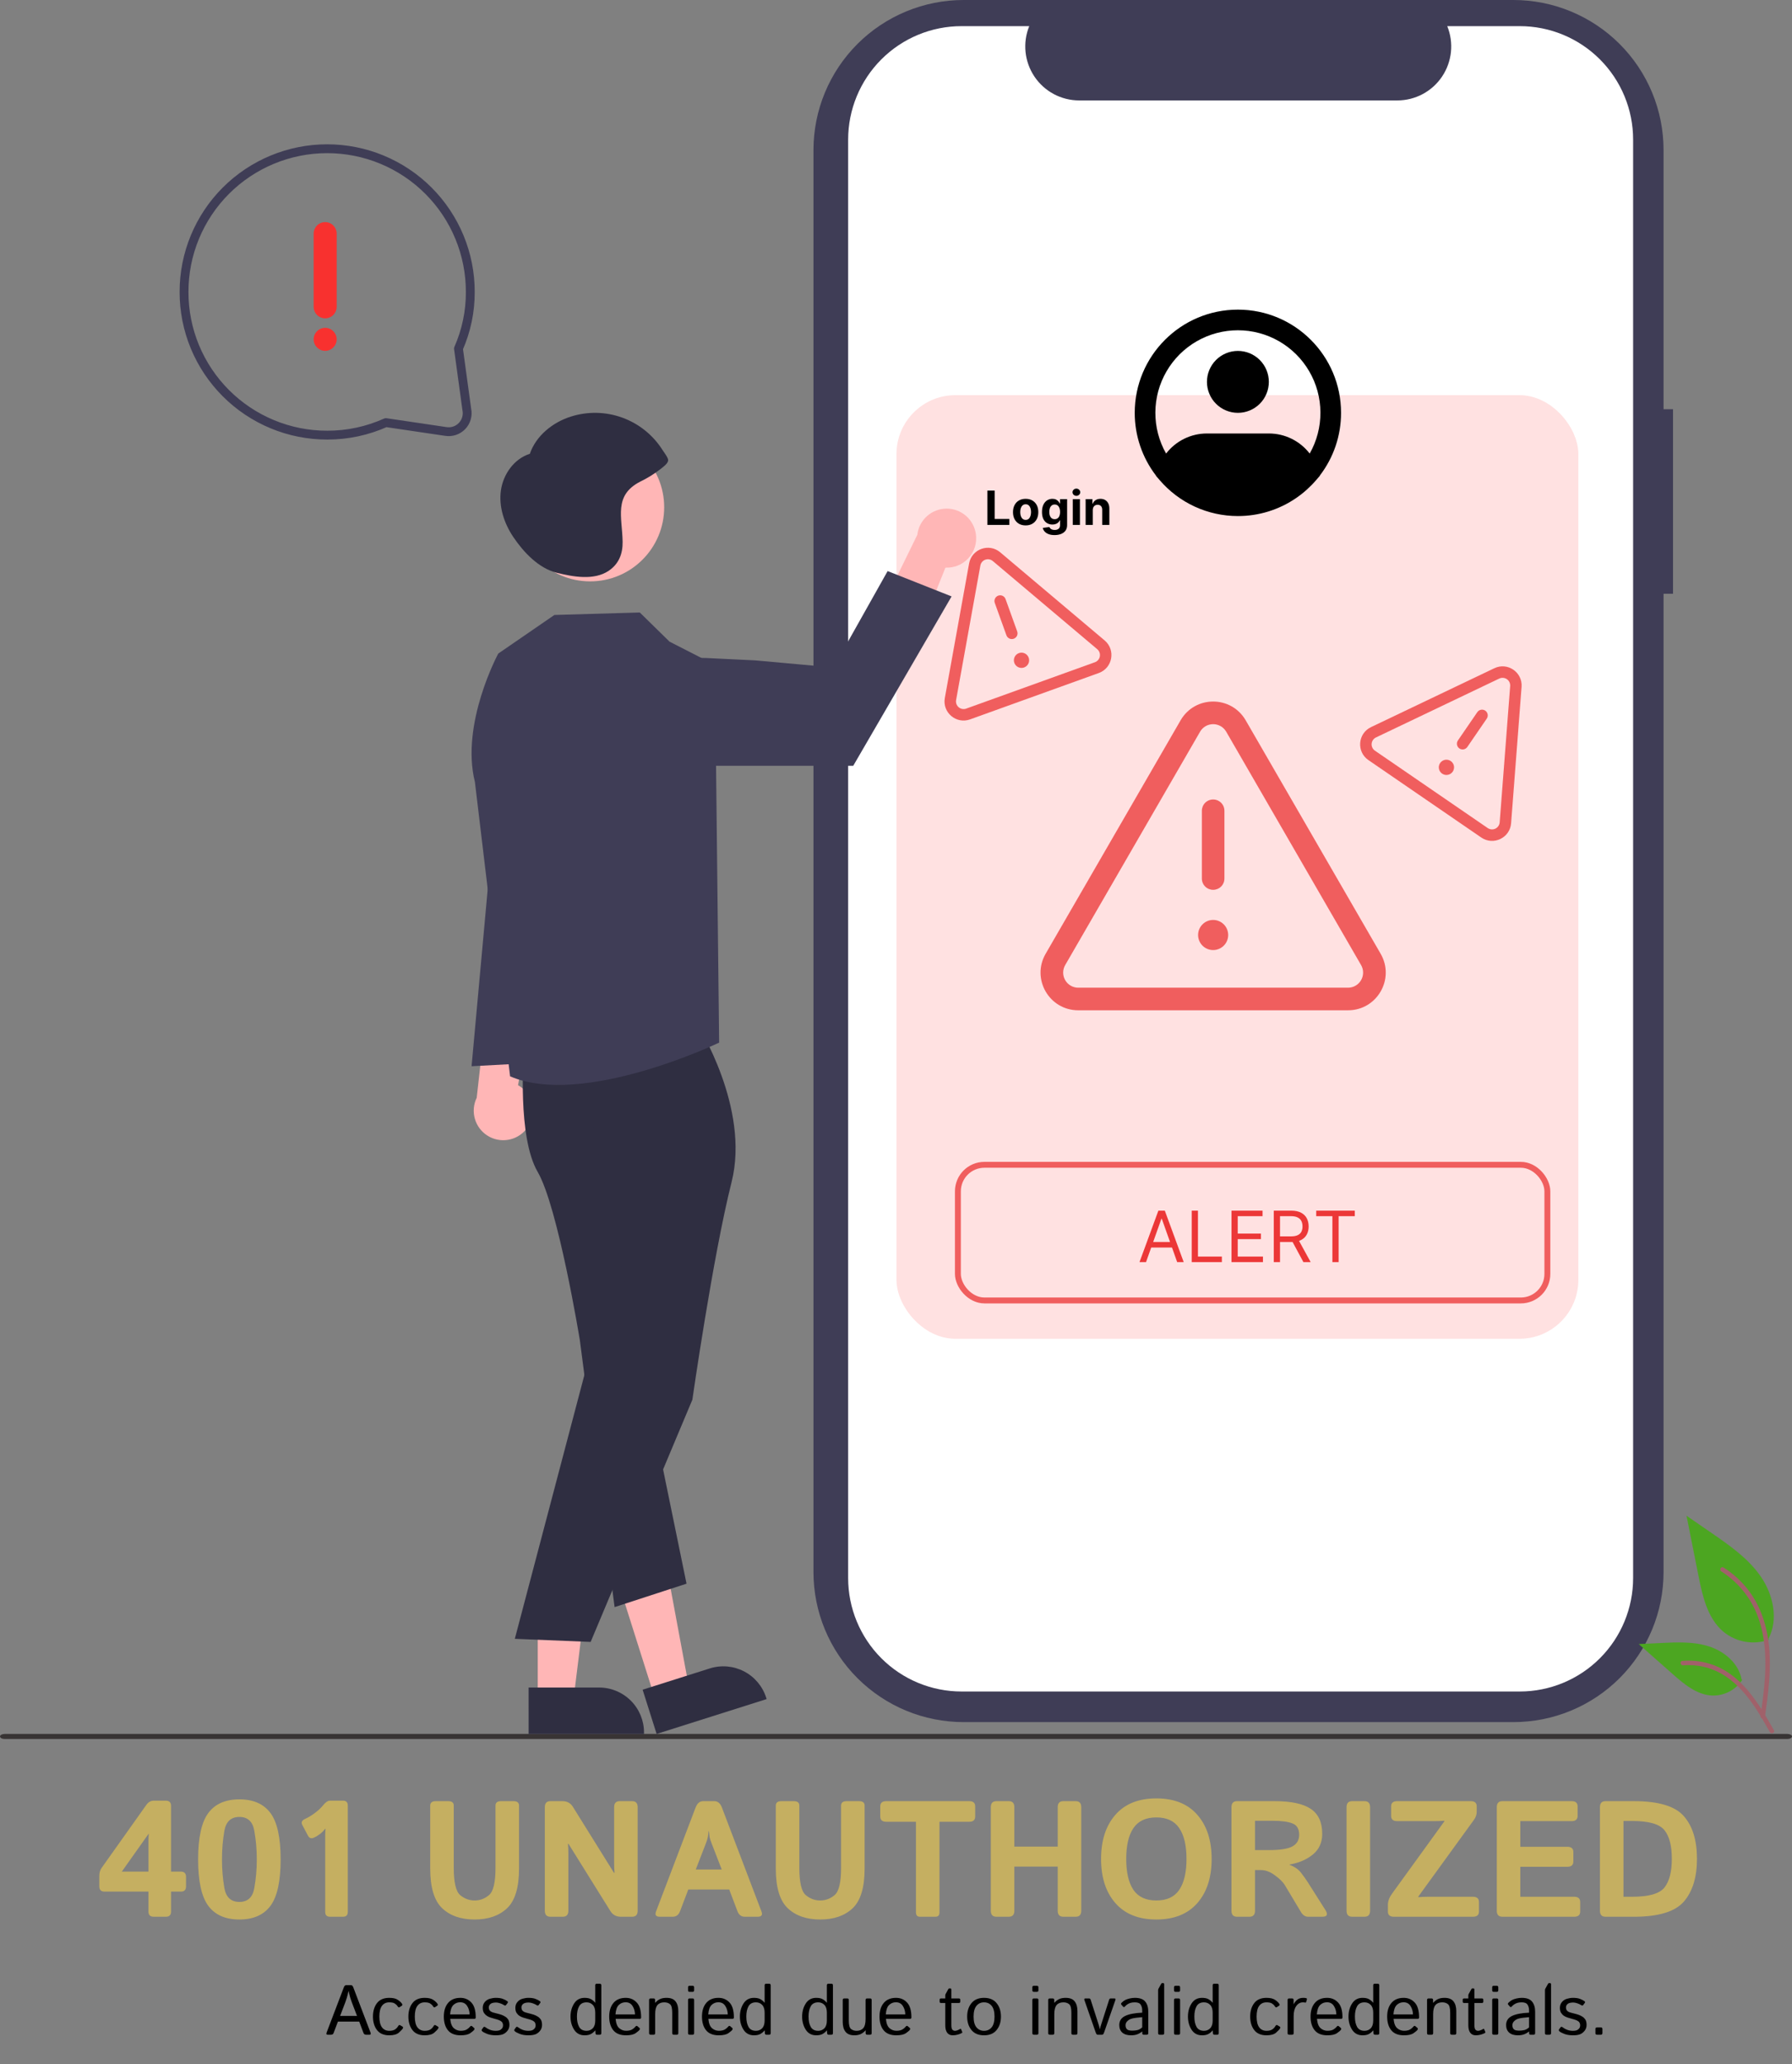 <svg width="304" height="350" viewBox="0 0 304 350" fill="none" xmlns="http://www.w3.org/2000/svg">
<rect x="0" y="0" width="304" height="350" fill="#808080" stroke="none"/>
<path d="M31.219 49.5C31.214 52.688 31.839 55.846 33.057 58.792C34.276 61.738 36.064 64.414 38.319 66.668C40.575 68.924 43.254 70.713 46.202 71.934C49.15 73.155 52.309 73.782 55.5 73.781C58.934 73.79 62.331 73.065 65.462 71.655L75.613 73.156C76.117 73.239 76.633 73.197 77.117 73.034C77.601 72.871 78.038 72.593 78.391 72.223C78.743 71.853 78.999 71.403 79.138 70.912C79.276 70.42 79.293 69.902 79.185 69.403L77.776 59.105C79.113 56.08 79.797 52.807 79.781 49.5C79.786 46.312 79.161 43.154 77.942 40.209C76.724 37.263 74.936 34.586 72.681 32.333C70.425 30.076 67.746 28.286 64.798 27.066C61.85 25.845 58.691 25.218 55.5 25.219C49.057 25.219 42.877 27.778 38.319 32.333C36.065 34.587 34.278 37.263 33.059 40.209C31.841 43.155 31.215 46.312 31.219 49.5Z" stroke="#3F3D56" stroke-width="1.5" stroke-linecap="round" stroke-linejoin="round"/>
<path d="M53.208 52.077C53.222 52.586 53.434 53.068 53.799 53.423C54.163 53.778 54.652 53.976 55.161 53.976C55.669 53.976 56.158 53.778 56.523 53.423C56.887 53.068 57.099 52.586 57.114 52.077V39.557C57.099 39.048 56.887 38.566 56.523 38.211C56.158 37.856 55.669 37.658 55.161 37.658C54.652 37.658 54.163 37.856 53.799 38.211C53.434 38.566 53.222 39.048 53.208 39.557V52.077ZM53.208 57.536C53.208 58.61 54.087 59.489 55.161 59.489C56.235 59.489 57.114 58.61 57.114 57.536C57.114 56.462 56.235 55.583 55.161 55.583C54.643 55.584 54.148 55.791 53.782 56.157C53.416 56.522 53.209 57.018 53.208 57.536Z" fill="#F8312F"/>
<path d="M283.818 69.389H282.211V25.438C282.211 22.097 281.553 18.789 280.272 15.703C278.992 12.617 277.115 9.813 274.75 7.451C272.384 5.088 269.575 3.215 266.484 1.936C263.393 0.658 260.08 -1.23848e-05 256.735 1.74835e-10H163.477C160.131 -1.18464e-05 156.818 0.658 153.727 1.936C150.636 3.215 147.828 5.088 145.462 7.451C143.096 9.813 141.22 12.617 139.939 15.703C138.659 18.789 138 22.097 138 25.438V266.558C138 269.898 138.659 273.206 139.939 276.292C141.22 279.379 143.096 282.183 145.462 284.545C147.828 286.907 150.636 288.781 153.727 290.059C156.818 291.338 160.131 291.996 163.477 291.996H256.735C260.081 291.996 263.393 291.338 266.484 290.059C269.575 288.781 272.384 286.907 274.75 284.545C277.115 282.183 278.992 279.379 280.272 276.292C281.553 273.206 282.211 269.898 282.211 266.558V100.674H283.818L283.818 69.389Z" fill="#3F3D56"/>
<path d="M277.048 23.672V267.565C277.047 272.667 275.022 277.559 271.417 281.167C267.813 284.775 262.924 286.803 257.826 286.805H163.115C158.015 286.806 153.124 284.779 149.517 281.171C145.91 277.563 143.882 272.669 143.881 267.565V23.672C143.882 18.569 145.91 13.675 149.516 10.067C153.123 6.459 158.015 4.432 163.114 4.433H174.603C174.039 5.821 173.824 7.327 173.978 8.818C174.132 10.308 174.649 11.739 175.484 12.983C176.319 14.227 177.447 15.246 178.768 15.952C180.09 16.657 181.564 17.027 183.061 17.029H237.058C238.555 17.027 240.03 16.657 241.351 15.952C242.672 15.246 243.8 14.227 244.635 12.983C245.471 11.739 245.988 10.308 246.141 8.818C246.295 7.327 246.08 5.821 245.516 4.433H257.823C262.921 4.433 267.81 6.46 271.415 10.068C275.02 13.675 277.046 18.567 277.048 23.669V23.672Z" fill="white"/>
<path d="M303.206 294.856H0.794C0.355 294.856 0 294.665 0 294.428C0 294.192 0.355 294 0.794 294H303.206C303.645 294 304 294.192 304 294.428C304 294.665 303.645 294.856 303.206 294.856Z" fill="#383434"/>
<path d="M300.071 278.033C298.779 278.488 297.391 278.602 296.043 278.364C294.694 278.126 293.429 277.545 292.37 276.676C289.673 274.41 288.827 270.678 288.139 267.222L286.104 257L290.365 259.936C293.429 262.047 296.562 264.227 298.684 267.285C300.806 270.343 301.731 274.518 300.027 277.827" fill="#4CA621"/>
<path d="M299.413 291.121C299.949 287.21 300.501 283.25 300.124 279.299C299.79 275.789 298.72 272.361 296.542 269.55C295.386 268.061 293.979 266.786 292.384 265.78C291.969 265.518 291.586 266.177 292 266.439C294.759 268.183 296.892 270.76 298.093 273.797C299.42 277.174 299.633 280.855 299.404 284.442C299.265 286.611 298.972 288.766 298.677 290.918C298.654 291.015 298.669 291.118 298.718 291.205C298.767 291.292 298.848 291.357 298.943 291.387C299.041 291.413 299.145 291.4 299.232 291.35C299.32 291.3 299.384 291.218 299.412 291.121H299.413Z" fill="#A0616A"/>
<path d="M295.552 284.847C294.998 285.69 294.237 286.375 293.341 286.838C292.445 287.301 291.445 287.525 290.438 287.489C287.849 287.366 285.69 285.557 283.747 283.842L278 278.762L281.804 278.58C284.539 278.449 287.345 278.327 289.952 279.171C292.559 280.015 294.96 282.047 295.437 284.744" fill="#4CA621"/>
<path d="M300.928 293.368C298.348 288.797 295.352 283.716 290.001 282.092C288.514 281.642 286.954 281.481 285.405 281.617C284.917 281.658 285.039 282.412 285.528 282.37C288.123 282.154 290.714 282.84 292.863 284.312C294.931 285.72 296.541 287.679 297.904 289.756C298.739 291.026 299.486 292.354 300.234 293.679C300.471 294.102 301.17 293.796 300.928 293.368Z" fill="#A0616A"/>
<rect x="152.081" y="67" width="115.676" height="160" rx="10" fill="#FFE1E1"/>
<path d="M208.354 158.536C208.354 159.213 208.085 159.862 207.606 160.341C207.127 160.82 206.478 161.089 205.801 161.089C205.124 161.089 204.474 160.82 203.995 160.341C203.517 159.862 203.248 159.213 203.248 158.536C203.248 157.859 203.517 157.209 203.995 156.731C204.474 156.252 205.124 155.983 205.801 155.983C206.478 155.983 207.127 156.252 207.606 156.731C208.085 157.209 208.354 157.859 208.354 158.536ZM207.715 137.473C207.715 136.965 207.514 136.478 207.155 136.119C206.796 135.76 206.308 135.558 205.801 135.558C205.293 135.558 204.806 135.76 204.447 136.119C204.088 136.478 203.886 136.965 203.886 137.473V148.962C203.886 149.47 204.088 149.957 204.447 150.316C204.806 150.675 205.293 150.877 205.801 150.877C206.308 150.877 206.796 150.675 207.155 150.316C207.514 149.957 207.715 149.47 207.715 148.962V137.473Z" fill="#F05E5E"/>
<path d="M200.276 122.14C202.734 117.889 208.867 117.889 211.325 122.14L234.219 161.722C236.677 165.978 233.606 171.301 228.691 171.301H182.91C177.993 171.301 174.924 165.978 177.383 161.722L200.276 122.14ZM208.012 124.057C207.786 123.67 207.464 123.349 207.076 123.126C206.688 122.903 206.248 122.786 205.801 122.786C205.353 122.786 204.913 122.903 204.525 123.126C204.137 123.349 203.815 123.67 203.59 124.057L180.699 163.639C180.476 164.028 180.359 164.468 180.359 164.916C180.36 165.364 180.478 165.804 180.702 166.192C180.925 166.58 181.247 166.902 181.635 167.127C182.022 167.351 182.462 167.47 182.91 167.471H228.691C229.139 167.47 229.578 167.351 229.965 167.127C230.353 166.902 230.674 166.58 230.898 166.192C231.122 165.805 231.24 165.365 231.241 164.918C231.241 164.47 231.125 164.03 230.902 163.642L208.012 124.057Z" fill="#F05E5E"/>
<g clip-path="url(#clip0_2_249)">
<path d="M174.509 111.517C174.626 111.84 174.609 112.196 174.463 112.507C174.317 112.817 174.053 113.057 173.73 113.174C173.407 113.29 173.051 113.273 172.74 113.127C172.43 112.981 172.19 112.717 172.074 112.394C171.957 112.071 171.974 111.715 172.12 111.405C172.266 111.094 172.53 110.854 172.853 110.738C173.176 110.622 173.532 110.638 173.843 110.784C174.153 110.931 174.393 111.194 174.509 111.517ZM170.586 101.579C170.499 101.337 170.319 101.139 170.086 101.029C169.853 100.92 169.586 100.907 169.344 100.995C169.101 101.082 168.904 101.262 168.794 101.495C168.684 101.728 168.672 101.995 168.759 102.237L170.733 107.718C170.82 107.96 171 108.158 171.233 108.267C171.466 108.377 171.733 108.389 171.976 108.302C172.218 108.215 172.415 108.035 172.525 107.802C172.635 107.569 172.647 107.302 172.56 107.06L170.586 101.579Z" fill="#F05E5E"/>
<path d="M164.402 95.542C164.845 93.092 167.77 92.038 169.674 93.644L187.396 108.593C189.3 110.201 188.749 113.268 186.405 114.112L164.565 121.978C162.219 122.823 159.841 120.811 160.282 118.358L164.402 95.542ZM168.422 95.128C168.248 94.982 168.039 94.884 167.816 94.845C167.592 94.805 167.362 94.825 167.149 94.901C166.935 94.978 166.746 95.11 166.599 95.283C166.452 95.456 166.354 95.665 166.313 95.888L162.194 118.703C162.154 118.927 162.174 119.157 162.251 119.371C162.328 119.584 162.46 119.774 162.634 119.92C162.807 120.067 163.016 120.166 163.239 120.206C163.463 120.247 163.693 120.228 163.907 120.151L185.747 112.286C185.96 112.208 186.149 112.076 186.295 111.902C186.441 111.728 186.539 111.52 186.579 111.296C186.62 111.073 186.6 110.843 186.524 110.629C186.447 110.416 186.316 110.226 186.143 110.079L168.422 95.128Z" fill="#F05E5E"/>
</g>
<g clip-path="url(#clip1_2_249)">
<path d="M246.445 130.839C246.251 131.122 245.952 131.316 245.614 131.379C245.277 131.442 244.928 131.368 244.645 131.174C244.362 130.98 244.167 130.681 244.104 130.344C244.042 130.006 244.115 129.658 244.309 129.375C244.504 129.091 244.802 128.897 245.14 128.834C245.477 128.771 245.826 128.845 246.109 129.039C246.392 129.233 246.587 129.532 246.65 129.869C246.713 130.207 246.639 130.556 246.445 130.839ZM252.218 121.848C252.363 121.636 252.419 121.374 252.371 121.121C252.324 120.868 252.178 120.644 251.966 120.498C251.754 120.353 251.492 120.297 251.239 120.344C250.986 120.392 250.762 120.537 250.616 120.75L247.322 125.554C247.176 125.766 247.121 126.028 247.168 126.281C247.215 126.534 247.361 126.758 247.573 126.904C247.786 127.049 248.047 127.105 248.3 127.058C248.553 127.01 248.778 126.865 248.923 126.652L252.218 121.848Z" fill="#F05E5E"/>
<path d="M253.504 113.303C255.751 112.23 258.315 113.989 258.124 116.471L256.347 139.588C256.155 142.073 253.344 143.418 251.289 142.009L232.144 128.881C230.088 127.471 230.331 124.365 232.58 123.29L253.504 113.303ZM256.189 116.323C256.205 116.096 256.163 115.87 256.064 115.665C255.966 115.461 255.816 115.285 255.629 115.157C255.441 115.029 255.224 114.952 254.998 114.934C254.772 114.916 254.545 114.957 254.34 115.055L233.417 125.043C233.212 125.141 233.037 125.292 232.909 125.479C232.781 125.667 232.704 125.884 232.686 126.111C232.668 126.337 232.711 126.564 232.808 126.769C232.906 126.974 233.056 127.15 233.243 127.279L252.387 140.407C252.574 140.535 252.792 140.611 253.019 140.628C253.245 140.645 253.472 140.603 253.676 140.505C253.881 140.407 254.056 140.257 254.185 140.07C254.314 139.883 254.391 139.666 254.41 139.44L256.189 116.323Z" fill="#F05E5E"/>
</g>
<path fill-rule="evenodd" clip-rule="evenodd" d="M210 56C207.551 56 205.145 56.641 203.022 57.861C200.899 59.081 199.133 60.837 197.901 62.953C196.668 65.069 196.012 67.471 195.998 69.919C195.984 72.368 196.612 74.777 197.82 76.907C198.637 75.846 199.686 74.987 200.888 74.396C202.09 73.805 203.411 73.499 204.75 73.5H215.25C216.589 73.499 217.91 73.805 219.112 74.396C220.314 74.987 221.363 75.846 222.18 76.907C223.388 74.777 224.016 72.368 224.002 69.919C223.988 67.471 223.332 65.069 222.099 62.953C220.867 60.837 219.101 59.081 216.978 57.861C214.855 56.641 212.449 56 210 56ZM223.9 80.633C226.24 77.583 227.506 73.844 227.5 70C227.5 60.335 219.665 52.5 210 52.5C200.335 52.5 192.5 60.335 192.5 70C192.494 73.844 193.76 77.583 196.1 80.633L196.091 80.665L196.712 81.387C198.354 83.306 200.391 84.846 202.685 85.902C204.979 86.957 207.475 87.502 210 87.5C213.548 87.507 217.013 86.429 219.931 84.411C221.175 83.552 222.304 82.535 223.288 81.387L223.909 80.665L223.9 80.633ZM210 59.5C208.608 59.5 207.272 60.053 206.288 61.038C205.303 62.022 204.75 63.358 204.75 64.75C204.75 66.142 205.303 67.478 206.288 68.462C207.272 69.447 208.608 70 210 70C211.392 70 212.728 69.447 213.712 68.462C214.697 67.478 215.25 66.142 215.25 64.75C215.25 63.358 214.697 62.022 213.712 61.038C212.728 60.053 211.392 59.5 210 59.5Z" fill="black"/>
<rect x="162.5" y="197.5" width="100" height="23" rx="4.5" stroke="#F05E5E"/>
<path d="M194.415 214H193.307L196.511 205.273H197.602L200.807 214H199.699L197.091 206.653H197.023L194.415 214ZM194.824 210.591H199.29V211.528H194.824V210.591ZM202.166 214V205.273H203.223V213.062H207.28V214H202.166ZM208.916 214V205.273H214.183V206.21H209.973V209.159H213.911V210.097H209.973V213.062H214.251V214H208.916ZM216.088 214V205.273H219.037C219.719 205.273 220.278 205.389 220.716 205.622C221.153 205.852 221.477 206.169 221.688 206.572C221.898 206.976 222.003 207.435 222.003 207.949C222.003 208.463 221.898 208.919 221.688 209.317C221.477 209.714 221.155 210.027 220.72 210.254C220.286 210.479 219.73 210.591 219.054 210.591H216.668V209.636H219.02C219.486 209.636 219.861 209.568 220.145 209.432C220.432 209.295 220.639 209.102 220.767 208.852C220.898 208.599 220.963 208.298 220.963 207.949C220.963 207.599 220.898 207.294 220.767 207.033C220.636 206.771 220.428 206.57 220.141 206.428C219.854 206.283 219.474 206.21 219.003 206.21H217.145V214H216.088ZM220.196 210.08L222.344 214H221.116L219.003 210.08H220.196ZM223.287 206.21V205.273H229.832V206.21H227.088V214H226.031V206.21H223.287Z" fill="#EC3737"/>
<path d="M100.112 98.576C93.174 98.576 87.55 92.952 87.55 86.014C87.55 79.076 93.174 73.452 100.112 73.452C107.05 73.452 112.674 79.076 112.674 86.014C112.674 92.952 107.05 98.576 100.112 98.576Z" fill="#FFB6B6"/>
<path d="M89.233 191.509C89.7 190.95 90.038 190.296 90.225 189.592C90.411 188.889 90.441 188.153 90.312 187.436C90.183 186.72 89.899 186.041 89.479 185.446C89.059 184.851 88.514 184.356 87.882 183.995L91.141 166.603L82.664 170.165L80.869 186.134C80.333 187.236 80.219 188.496 80.55 189.676C80.88 190.856 81.633 191.874 82.664 192.537C83.695 193.199 84.933 193.461 86.144 193.271C87.355 193.082 88.454 192.455 89.233 191.509Z" fill="#FFB6B6"/>
<path d="M165.561 90.636C165.654 91.358 165.588 92.091 165.368 92.785C165.147 93.479 164.777 94.115 164.283 94.651C163.79 95.186 163.185 95.606 162.511 95.882C161.838 96.158 161.112 96.283 160.385 96.248L153.792 112.668L148.554 105.111L155.618 90.677C155.758 89.459 156.339 88.335 157.252 87.517C158.165 86.7 159.346 86.245 160.571 86.24C161.797 86.235 162.982 86.68 163.901 87.49C164.821 88.3 165.411 89.419 165.561 90.636Z" fill="#FFB6B6"/>
<path d="M91.226 288.115H97.296L100.184 264.701L91.225 264.701L91.226 288.115Z" fill="#FFB6B6"/>
<path d="M89.678 294L109.252 293.999V293.752C109.251 291.731 108.449 289.793 107.02 288.365C105.591 286.936 103.653 286.133 101.633 286.133H101.632L89.677 286.134L89.678 294Z" fill="#2F2E41"/>
<path d="M111.091 287.923L116.878 286.09L112.565 262.896L104.023 265.6L111.091 287.923Z" fill="#FFB6B6"/>
<path d="M111.391 294L130.051 288.092L129.977 287.856C129.367 285.93 128.017 284.325 126.223 283.394C124.43 282.463 122.34 282.282 120.414 282.892L109.016 286.501L111.391 294Z" fill="#2F2E41"/>
<path d="M118.28 173.678C118.28 173.678 127.287 187.82 124.105 200.443C120.922 213.065 117.456 237.328 117.456 237.328L100.199 278.398L87.335 277.873L100.11 229.45L99.604 197.074C99.604 197.074 90.725 181.601 92.454 176.784C94.184 171.968 118.28 173.678 118.28 173.678Z" fill="#2F2E41"/>
<path d="M88.855 178.734C88.855 178.734 87.747 192.764 91.213 198.706C94.679 204.648 98.371 227.263 98.371 227.263L104.263 272.494L116.465 268.523L106.06 217.847L97.882 177.986L88.855 178.734Z" fill="#2F2E41"/>
<path d="M84.528 110.816L94.049 104.272L108.537 103.851L113.583 108.798L121.282 112.73L121.995 176.784C121.995 176.784 98.938 187.836 86.534 182.501L80.567 132.603C78.091 122.7 84.528 110.816 84.528 110.816Z" fill="#3F3D56"/>
<path d="M119.348 129.847H144.744L161.429 101.127L150.58 96.83L141.392 113.174L128.093 111.97L119.79 111.569C118.459 111.504 117.131 111.732 115.897 112.234C114.663 112.737 113.555 113.503 112.648 114.479C111.741 115.456 111.059 116.618 110.649 117.885C110.238 119.153 110.11 120.495 110.272 121.817C110.546 124.032 111.62 126.07 113.291 127.549C114.963 129.027 117.117 129.845 119.348 129.847Z" fill="#3F3D56"/>
<path d="M84.975 83.156C85.361 80.398 87.229 77.78 89.885 76.944C90.941 73.88 93.736 71.624 96.824 70.641C99.683 69.729 102.765 69.792 105.585 70.82C108.405 71.849 110.804 73.784 112.405 76.323C112.641 76.695 113.368 77.608 113.347 78.051C113.322 78.614 112.46 79.196 112.027 79.551C110.955 80.38 109.798 81.094 108.576 81.681C104.059 84.023 105.562 87.703 105.624 91.874C105.653 93.901 104.977 95.631 103.249 96.789C100.754 98.46 97.185 97.795 94.471 97.124C91.392 96.363 88.832 93.658 87.076 91.05C85.52 88.74 84.59 85.914 84.975 83.156Z" fill="#2F2E41"/>
<path d="M84.888 127.171L80 180.787L95.705 179.945L84.888 127.171Z" fill="#3F3D56"/>
<path d="M167.506 89V83.182H168.736V87.986H171.23V89H167.506ZM173.994 89.085C173.552 89.085 173.171 88.992 172.849 88.804C172.529 88.615 172.281 88.351 172.107 88.014C171.933 87.675 171.846 87.282 171.846 86.835C171.846 86.385 171.933 85.99 172.107 85.653C172.281 85.314 172.529 85.051 172.849 84.864C173.171 84.674 173.552 84.579 173.994 84.579C174.435 84.579 174.816 84.674 175.136 84.864C175.458 85.051 175.706 85.314 175.88 85.653C176.054 85.99 176.141 86.385 176.141 86.835C176.141 87.282 176.054 87.675 175.88 88.014C175.706 88.351 175.458 88.615 175.136 88.804C174.816 88.992 174.435 89.085 173.994 89.085ZM173.999 88.148C174.2 88.148 174.368 88.091 174.502 87.977C174.637 87.862 174.738 87.704 174.806 87.506C174.876 87.307 174.911 87.081 174.911 86.827C174.911 86.573 174.876 86.347 174.806 86.148C174.738 85.949 174.637 85.792 174.502 85.676C174.368 85.561 174.2 85.503 173.999 85.503C173.797 85.503 173.626 85.561 173.488 85.676C173.352 85.792 173.248 85.949 173.178 86.148C173.11 86.347 173.076 86.573 173.076 86.827C173.076 87.081 173.11 87.307 173.178 87.506C173.248 87.704 173.352 87.862 173.488 87.977C173.626 88.091 173.797 88.148 173.999 88.148ZM178.894 90.727C178.502 90.727 178.166 90.673 177.886 90.565C177.607 90.459 177.386 90.314 177.221 90.131C177.056 89.947 176.949 89.74 176.9 89.511L178.019 89.361C178.053 89.448 178.107 89.529 178.181 89.605C178.255 89.681 178.353 89.742 178.474 89.787C178.597 89.834 178.746 89.858 178.923 89.858C179.186 89.858 179.403 89.794 179.573 89.665C179.746 89.538 179.832 89.325 179.832 89.026V88.227H179.781C179.728 88.349 179.648 88.463 179.542 88.571C179.436 88.679 179.299 88.767 179.133 88.835C178.966 88.903 178.767 88.938 178.536 88.938C178.209 88.938 177.91 88.862 177.641 88.71C177.374 88.557 177.161 88.323 177.002 88.008C176.845 87.692 176.766 87.293 176.766 86.81C176.766 86.315 176.847 85.903 177.008 85.571C177.169 85.24 177.383 84.992 177.65 84.827C177.919 84.662 178.213 84.579 178.533 84.579C178.778 84.579 178.982 84.621 179.147 84.704C179.312 84.786 179.444 84.888 179.545 85.011C179.647 85.133 179.726 85.252 179.781 85.369H179.826V84.636H181.028V89.043C181.028 89.414 180.937 89.724 180.755 89.974C180.573 90.224 180.321 90.412 179.999 90.537C179.679 90.664 179.311 90.727 178.894 90.727ZM178.92 88.028C179.115 88.028 179.28 87.98 179.414 87.883C179.55 87.785 179.655 87.645 179.727 87.463C179.8 87.279 179.837 87.06 179.837 86.804C179.837 86.548 179.801 86.327 179.729 86.139C179.657 85.95 179.553 85.803 179.417 85.699C179.281 85.595 179.115 85.543 178.92 85.543C178.721 85.543 178.553 85.597 178.417 85.704C178.281 85.811 178.177 85.958 178.107 86.148C178.037 86.337 178.002 86.556 178.002 86.804C178.002 87.056 178.037 87.274 178.107 87.457C178.179 87.639 178.282 87.78 178.417 87.881C178.553 87.979 178.721 88.028 178.92 88.028ZM181.991 89V84.636H183.201V89H181.991ZM182.599 84.074C182.419 84.074 182.264 84.014 182.136 83.895C182.009 83.774 181.945 83.629 181.945 83.46C181.945 83.294 182.009 83.151 182.136 83.031C182.264 82.91 182.419 82.849 182.599 82.849C182.779 82.849 182.932 82.91 183.059 83.031C183.188 83.151 183.252 83.294 183.252 83.46C183.252 83.629 183.188 83.774 183.059 83.895C182.932 84.014 182.779 84.074 182.599 84.074ZM185.381 86.477V89H184.17V84.636H185.324V85.406H185.375C185.472 85.153 185.634 84.952 185.861 84.804C186.088 84.654 186.364 84.579 186.688 84.579C186.991 84.579 187.255 84.646 187.48 84.778C187.705 84.911 187.881 85.1 188.006 85.347C188.131 85.591 188.193 85.883 188.193 86.222V89H186.983V86.438C186.985 86.171 186.917 85.962 186.778 85.812C186.64 85.661 186.45 85.585 186.207 85.585C186.045 85.585 185.901 85.62 185.776 85.69C185.652 85.76 185.556 85.863 185.486 85.997C185.418 86.13 185.383 86.29 185.381 86.477Z" fill="black"/>
<path d="M17.736 320.734C17.144 320.734 16.848 320.438 16.848 319.846V318.041C16.848 317.521 16.984 317.07 17.258 316.688L24.832 306.023C25.169 305.549 25.593 305.312 26.104 305.312H28.113C28.715 305.312 29.016 305.609 29.016 306.201V317.344H30.67C31.262 317.344 31.559 317.64 31.559 318.232V319.846C31.559 320.438 31.267 320.734 30.684 320.734H29.016V324.111C29.016 324.704 28.719 325 28.127 325H26.076C25.484 325 25.188 324.704 25.188 324.111V320.734H17.736ZM20.662 317.344H25.188V312.053C25.188 311.688 25.206 311.324 25.242 310.959H25.188L20.662 317.344ZM33.609 315.279C33.609 311.588 34.184 308.967 35.332 307.418C36.48 305.868 38.24 305.094 40.609 305.094C42.979 305.094 44.738 305.868 45.887 307.418C47.035 308.967 47.609 311.588 47.609 315.279C47.609 318.971 47.035 321.591 45.887 323.141C44.738 324.69 42.979 325.465 40.609 325.465C38.24 325.465 36.48 324.69 35.332 323.141C34.184 321.591 33.609 318.971 33.609 315.279ZM37.656 315.279C37.656 316.965 37.793 318.588 38.066 320.146C38.349 321.705 39.197 322.484 40.609 322.484C42.022 322.484 42.865 321.705 43.139 320.146C43.421 318.588 43.562 316.965 43.562 315.279C43.562 313.593 43.421 311.971 43.139 310.412C42.865 308.854 42.022 308.074 40.609 308.074C39.197 308.074 38.349 308.854 38.066 310.412C37.793 311.971 37.656 313.593 37.656 315.279ZM51.287 309.441C51.05 308.995 51.21 308.648 51.766 308.402C52.294 308.165 52.846 307.833 53.42 307.404C53.994 306.976 54.464 306.534 54.828 306.078C55.238 305.568 55.63 305.312 56.004 305.312H58.178C58.725 305.312 58.998 305.586 58.998 306.133V324.18C58.998 324.727 58.725 325 58.178 325H55.99C55.443 325 55.17 324.727 55.17 324.18V311.178C55.17 310.813 55.188 310.449 55.225 310.084H55.17C54.887 310.439 54.578 310.745 54.24 311C53.903 311.255 53.561 311.456 53.215 311.602C52.786 311.784 52.463 311.665 52.244 311.246L51.287 309.441ZM72.984 316.838V306.146C72.984 305.645 73.303 305.395 73.941 305.395H76.019C76.658 305.395 76.977 305.645 76.977 306.146V316.701C76.977 319.162 77.337 320.702 78.057 321.322C78.786 321.933 79.606 322.238 80.518 322.238C81.429 322.238 82.245 321.933 82.965 321.322C83.694 320.702 84.059 319.162 84.059 316.701V306.146C84.059 305.645 84.378 305.395 85.016 305.395H87.094C87.732 305.395 88.051 305.645 88.051 306.146V316.838C88.051 320.028 87.376 322.266 86.027 323.551C84.678 324.827 82.842 325.465 80.518 325.465C78.193 325.465 76.357 324.827 75.008 323.551C73.659 322.266 72.984 320.028 72.984 316.838ZM93.383 325C92.745 325 92.426 324.658 92.426 323.975V306.42C92.426 305.736 92.745 305.395 93.383 305.395H95.406C96.19 305.395 96.783 305.714 97.184 306.352L104.156 317.549H104.252C104.206 317.002 104.184 316.455 104.184 315.908V306.42C104.184 305.736 104.503 305.395 105.141 305.395H107.219C107.857 305.395 108.176 305.736 108.176 306.42V323.975C108.176 324.658 107.857 325 107.219 325H105.332C104.548 325 103.956 324.681 103.555 324.043L96.445 312.641H96.35C96.395 313.188 96.418 313.734 96.418 314.281V323.975C96.418 324.658 96.099 325 95.461 325H93.383ZM111.936 325C111.279 325 111.065 324.699 111.293 324.098L117.992 306.502C118.275 305.764 118.703 305.395 119.277 305.395H121.191C121.766 305.395 122.194 305.764 122.477 306.502L129.176 324.098C129.404 324.699 129.189 325 128.533 325H126.359C125.758 325 125.339 324.686 125.102 324.057L123.707 320.379H116.762L115.367 324.057C115.13 324.686 114.711 325 114.109 325H111.936ZM118.033 316.988H122.436L120.754 312.641C120.553 312.13 120.43 311.761 120.385 311.533C120.348 311.296 120.307 310.95 120.262 310.494H120.207C120.161 310.95 120.116 311.296 120.07 311.533C120.034 311.761 119.915 312.13 119.715 312.641L118.033 316.988ZM131.609 316.838V306.146C131.609 305.645 131.928 305.395 132.566 305.395H134.645C135.283 305.395 135.602 305.645 135.602 306.146V316.701C135.602 319.162 135.962 320.702 136.682 321.322C137.411 321.933 138.231 322.238 139.143 322.238C140.054 322.238 140.87 321.933 141.59 321.322C142.319 320.702 142.684 319.162 142.684 316.701V306.146C142.684 305.645 143.003 305.395 143.641 305.395H145.719C146.357 305.395 146.676 305.645 146.676 306.146V316.838C146.676 320.028 146.001 322.266 144.652 323.551C143.303 324.827 141.467 325.465 139.143 325.465C136.818 325.465 134.982 324.827 133.633 323.551C132.284 322.266 131.609 320.028 131.609 316.838ZM150.354 308.895C149.67 308.895 149.328 308.598 149.328 308.006V306.283C149.328 305.691 149.67 305.395 150.354 305.395H164.408C165.092 305.395 165.434 305.691 165.434 306.283V308.006C165.434 308.598 165.092 308.895 164.408 308.895H159.377V324.248C159.377 324.749 159.149 325 158.693 325H156.068C155.613 325 155.385 324.749 155.385 324.248V308.895H150.354ZM169.043 325C168.405 325 168.086 324.658 168.086 323.975V306.42C168.086 305.736 168.405 305.395 169.043 305.395H171.121C171.759 305.395 172.078 305.736 172.078 306.42V313.105H179.434V306.42C179.434 305.736 179.753 305.395 180.391 305.395H182.469C183.107 305.395 183.426 305.736 183.426 306.42V323.975C183.426 324.658 183.107 325 182.469 325H180.391C179.753 325 179.434 324.658 179.434 323.975V316.496H172.078V323.975C172.078 324.658 171.759 325 171.121 325H169.043ZM186.789 315.197C186.789 312.053 187.6 309.555 189.223 307.705C190.845 305.855 193.16 304.93 196.168 304.93C199.176 304.93 201.491 305.855 203.113 307.705C204.736 309.555 205.547 312.053 205.547 315.197C205.547 318.342 204.736 320.839 203.113 322.689C201.491 324.54 199.176 325.465 196.168 325.465C193.16 325.465 190.845 324.54 189.223 322.689C187.6 320.839 186.789 318.342 186.789 315.197ZM191.055 315.197C191.055 317.476 191.46 319.221 192.271 320.434C193.092 321.637 194.391 322.238 196.168 322.238C197.945 322.238 199.24 321.637 200.051 320.434C200.871 319.221 201.281 317.476 201.281 315.197C201.281 312.919 200.871 311.178 200.051 309.975C199.24 308.762 197.945 308.156 196.168 308.156C194.391 308.156 193.092 308.762 192.271 309.975C191.46 311.178 191.055 312.919 191.055 315.197ZM209.867 325C209.229 325 208.91 324.658 208.91 323.975V306.42C208.91 305.736 209.229 305.395 209.867 305.395H216.197C219.014 305.395 221.069 305.832 222.363 306.707C223.658 307.573 224.305 308.986 224.305 310.945C224.305 312.404 223.781 313.566 222.732 314.432C221.684 315.298 220.354 315.872 218.74 316.154V316.182C219.615 316.51 220.276 316.965 220.723 317.549C221.169 318.132 221.534 318.643 221.816 319.08L224.824 323.824C225.326 324.608 225.152 325 224.305 325H221.926C221.424 325 221.014 324.731 220.695 324.193L217.934 319.586C217.633 319.094 217.081 318.556 216.279 317.973C215.486 317.38 214.698 317.084 213.914 317.084H212.902V323.975C212.902 324.658 212.583 325 211.945 325H209.867ZM212.902 313.693H215.35C217.173 313.693 218.467 313.488 219.232 313.078C220.007 312.659 220.395 311.998 220.395 311.096C220.395 310.111 220.021 309.473 219.273 309.182C218.535 308.881 217.446 308.73 216.006 308.73H212.902V313.693ZM229.391 325C228.753 325 228.434 324.658 228.434 323.975V306.42C228.434 305.736 228.753 305.395 229.391 305.395H231.469C232.107 305.395 232.426 305.736 232.426 306.42V323.975C232.426 324.658 232.107 325 231.469 325H229.391ZM236.473 325C235.789 325 235.447 324.704 235.447 324.111V322.99C235.447 322.361 235.68 321.728 236.145 321.09L245.031 308.812V308.717C244.484 308.762 243.938 308.785 243.391 308.785H237.02C236.336 308.785 235.994 308.489 235.994 307.896V306.283C235.994 305.691 236.336 305.395 237.02 305.395H249.488C250.172 305.395 250.514 305.691 250.514 306.283V307.199C250.514 307.682 250.354 308.143 250.035 308.58L240.602 321.582V321.678C241.148 321.632 241.695 321.609 242.242 321.609H249.871C250.555 321.609 250.896 321.906 250.896 322.498V324.111C250.896 324.704 250.555 325 249.871 325H236.473ZM254.875 325C254.237 325 253.918 324.658 253.918 323.975V306.42C253.918 305.736 254.237 305.395 254.875 305.395H266.605C267.289 305.395 267.631 305.691 267.631 306.283V307.896C267.631 308.489 267.289 308.785 266.605 308.785H257.91V313.133H265.881C266.564 313.133 266.906 313.429 266.906 314.021V315.635C266.906 316.227 266.564 316.523 265.881 316.523H257.91V321.609H267.043C267.727 321.609 268.068 321.906 268.068 322.498V324.111C268.068 324.704 267.727 325 267.043 325H254.875ZM272.375 325C271.737 325 271.418 324.658 271.418 323.975V306.42C271.418 305.736 271.737 305.395 272.375 305.395H277.146C281.339 305.395 284.174 306.242 285.65 307.938C287.136 309.633 287.879 312.044 287.879 315.17C287.879 318.296 287.136 320.716 285.65 322.43C284.174 324.143 281.339 325 277.146 325H272.375ZM275.41 321.609H276.887C279.712 321.609 281.54 321.085 282.369 320.037C283.199 318.98 283.613 317.357 283.613 315.17C283.613 312.982 283.199 311.369 282.369 310.33C281.54 309.282 279.712 308.758 276.887 308.758H275.41V321.609Z" fill="#C5AF61"/>
<path d="M55.574 345C55.371 345 55.318 344.871 55.416 344.613L58.334 336.955C58.424 336.717 58.553 336.598 58.721 336.598H59.541C59.709 336.598 59.838 336.717 59.928 336.955L62.846 344.613C62.943 344.871 62.891 345 62.688 345H62.09C61.883 345 61.742 344.904 61.668 344.713L60.935 342.773H57.326L56.594 344.713C56.52 344.904 56.379 345 56.172 345H55.574ZM57.695 341.812H60.566L59.67 339.469C59.588 339.25 59.506 339.008 59.424 338.742C59.346 338.477 59.252 338.1 59.143 337.611H59.119C59.01 338.1 58.914 338.477 58.832 338.742C58.754 339.008 58.674 339.25 58.592 339.469L57.695 341.812ZM63.268 341.924C63.268 341.006 63.494 340.248 63.947 339.65C64.404 339.049 65.102 338.748 66.039 338.748C66.672 338.748 67.154 338.861 67.486 339.088C67.822 339.311 68.064 339.539 68.213 339.773C68.295 339.902 68.277 340.006 68.16 340.084L67.791 340.324C67.674 340.406 67.557 340.354 67.439 340.166C67.326 339.986 67.166 339.832 66.959 339.703C66.756 339.574 66.449 339.51 66.039 339.51C65.504 339.51 65.09 339.707 64.797 340.102C64.504 340.496 64.357 341.104 64.357 341.924C64.357 342.744 64.504 343.352 64.797 343.746C65.09 344.141 65.504 344.338 66.039 344.338C66.473 344.338 66.805 344.256 67.035 344.092C67.266 343.924 67.434 343.742 67.539 343.547C67.641 343.363 67.756 343.311 67.885 343.389L68.277 343.623C68.394 343.693 68.412 343.799 68.33 343.939C68.232 344.107 68.01 344.344 67.662 344.648C67.318 344.949 66.777 345.1 66.039 345.1C65.102 345.1 64.404 344.801 63.947 344.203C63.494 343.602 63.268 342.842 63.268 341.924ZM69.279 341.924C69.279 341.006 69.506 340.248 69.959 339.65C70.416 339.049 71.113 338.748 72.051 338.748C72.684 338.748 73.166 338.861 73.498 339.088C73.834 339.311 74.076 339.539 74.225 339.773C74.307 339.902 74.289 340.006 74.172 340.084L73.803 340.324C73.686 340.406 73.568 340.354 73.451 340.166C73.338 339.986 73.178 339.832 72.971 339.703C72.768 339.574 72.461 339.51 72.051 339.51C71.516 339.51 71.102 339.707 70.809 340.102C70.516 340.496 70.369 341.104 70.369 341.924C70.369 342.744 70.516 343.352 70.809 343.746C71.102 344.141 71.516 344.338 72.051 344.338C72.484 344.338 72.816 344.256 73.047 344.092C73.277 343.924 73.445 343.742 73.551 343.547C73.652 343.363 73.768 343.311 73.897 343.389L74.289 343.623C74.406 343.693 74.424 343.799 74.342 343.939C74.244 344.107 74.022 344.344 73.674 344.648C73.33 344.949 72.789 345.1 72.051 345.1C71.113 345.1 70.416 344.801 69.959 344.203C69.506 343.602 69.279 342.842 69.279 341.924ZM75.291 341.924C75.291 340.955 75.533 340.184 76.018 339.609C76.502 339.035 77.195 338.748 78.098 338.748C78.848 338.748 79.469 339.012 79.961 339.539C80.457 340.062 80.705 340.9 80.705 342.053C80.705 342.229 80.625 342.316 80.465 342.316H76.381C76.447 343.07 76.65 343.596 76.99 343.893C77.33 344.186 77.715 344.332 78.144 344.332C78.598 344.332 78.945 344.256 79.188 344.104C79.43 343.951 79.607 343.801 79.721 343.652C79.846 343.488 79.967 343.457 80.084 343.559L80.43 343.857C80.519 343.936 80.519 344.043 80.43 344.18C80.356 344.293 80.143 344.475 79.791 344.725C79.443 344.975 78.894 345.1 78.144 345.1C77.168 345.1 76.447 344.812 75.982 344.238C75.522 343.664 75.291 342.893 75.291 341.924ZM76.357 341.555H79.668C79.652 341.008 79.512 340.529 79.246 340.119C78.981 339.705 78.59 339.498 78.074 339.498C77.621 339.498 77.236 339.65 76.92 339.955C76.603 340.256 76.416 340.789 76.357 341.555ZM81.818 344.426C81.697 344.312 81.672 344.207 81.742 344.109L82.006 343.74C82.092 343.623 82.219 343.629 82.387 343.758C82.617 343.934 82.873 344.074 83.154 344.18C83.439 344.285 83.764 344.338 84.127 344.338C84.342 344.338 84.533 344.312 84.701 344.262C84.869 344.207 85.016 344.107 85.141 343.963C85.269 343.818 85.334 343.625 85.334 343.383C85.334 343.242 85.303 343.109 85.24 342.984C85.182 342.859 85.088 342.76 84.959 342.686C84.834 342.607 84.711 342.547 84.59 342.504C84.391 342.43 84.191 342.369 83.992 342.322C83.797 342.271 83.539 342.195 83.219 342.094C83.004 342.027 82.801 341.934 82.609 341.812C82.418 341.688 82.25 341.52 82.106 341.309C81.965 341.098 81.894 340.807 81.894 340.436C81.894 340.057 82.01 339.73 82.24 339.457C82.471 339.184 82.76 338.998 83.107 338.9C83.455 338.799 83.793 338.748 84.121 338.748C84.606 338.748 84.994 338.805 85.287 338.918C85.584 339.027 85.84 339.158 86.055 339.311C86.18 339.4 86.197 339.504 86.107 339.621L85.844 339.973C85.762 340.086 85.635 340.082 85.463 339.961C85.318 339.859 85.113 339.764 84.848 339.674C84.582 339.584 84.35 339.539 84.15 339.539C83.904 339.539 83.693 339.566 83.518 339.621C83.342 339.676 83.199 339.77 83.09 339.902C82.981 340.035 82.926 340.191 82.926 340.371C82.926 340.508 82.947 340.631 82.99 340.74C83.033 340.846 83.113 340.943 83.231 341.033C83.348 341.123 83.512 341.195 83.723 341.25C84.051 341.336 84.35 341.414 84.619 341.484C84.893 341.555 85.139 341.641 85.357 341.742C85.643 341.875 85.861 342.021 86.014 342.182C86.17 342.342 86.277 342.516 86.336 342.703C86.394 342.887 86.424 343.092 86.424 343.318C86.424 343.736 86.299 344.09 86.049 344.379C85.803 344.668 85.527 344.861 85.223 344.959C84.918 345.053 84.551 345.1 84.121 345.1C83.539 345.1 83.039 345.018 82.621 344.854C82.207 344.686 81.939 344.543 81.818 344.426ZM87.35 344.426C87.228 344.312 87.203 344.207 87.273 344.109L87.537 343.74C87.623 343.623 87.75 343.629 87.918 343.758C88.148 343.934 88.404 344.074 88.686 344.18C88.971 344.285 89.295 344.338 89.658 344.338C89.873 344.338 90.064 344.312 90.232 344.262C90.4 344.207 90.547 344.107 90.672 343.963C90.801 343.818 90.865 343.625 90.865 343.383C90.865 343.242 90.834 343.109 90.772 342.984C90.713 342.859 90.619 342.76 90.49 342.686C90.365 342.607 90.242 342.547 90.121 342.504C89.922 342.43 89.723 342.369 89.523 342.322C89.328 342.271 89.07 342.195 88.75 342.094C88.535 342.027 88.332 341.934 88.141 341.812C87.949 341.688 87.781 341.52 87.637 341.309C87.496 341.098 87.426 340.807 87.426 340.436C87.426 340.057 87.541 339.73 87.772 339.457C88.002 339.184 88.291 338.998 88.639 338.9C88.986 338.799 89.324 338.748 89.652 338.748C90.137 338.748 90.525 338.805 90.818 338.918C91.115 339.027 91.371 339.158 91.586 339.311C91.711 339.4 91.728 339.504 91.639 339.621L91.375 339.973C91.293 340.086 91.166 340.082 90.994 339.961C90.85 339.859 90.644 339.764 90.379 339.674C90.113 339.584 89.881 339.539 89.682 339.539C89.436 339.539 89.225 339.566 89.049 339.621C88.873 339.676 88.731 339.77 88.621 339.902C88.512 340.035 88.457 340.191 88.457 340.371C88.457 340.508 88.478 340.631 88.522 340.74C88.564 340.846 88.644 340.943 88.762 341.033C88.879 341.123 89.043 341.195 89.254 341.25C89.582 341.336 89.881 341.414 90.15 341.484C90.424 341.555 90.67 341.641 90.889 341.742C91.174 341.875 91.393 342.021 91.545 342.182C91.701 342.342 91.809 342.516 91.867 342.703C91.926 342.887 91.955 343.092 91.955 343.318C91.955 343.736 91.83 344.09 91.58 344.379C91.334 344.668 91.059 344.861 90.754 344.959C90.449 345.053 90.082 345.1 89.652 345.1C89.07 345.1 88.57 345.018 88.152 344.854C87.738 344.686 87.471 344.543 87.35 344.426ZM96.783 341.924C96.783 341.084 96.986 340.346 97.393 339.709C97.799 339.068 98.393 338.748 99.174 338.748C99.623 338.748 99.982 338.822 100.252 338.971C100.521 339.119 100.764 339.322 100.979 339.58H100.99C100.982 339.463 100.979 339.344 100.979 339.223V336.615C100.979 336.439 101.066 336.352 101.242 336.352H101.746C101.922 336.352 102.01 336.439 102.01 336.615V344.736C102.01 344.912 101.922 345 101.746 345H101.254C101.113 345 101.037 344.912 101.025 344.736L100.99 344.268H100.979C100.764 344.525 100.521 344.729 100.252 344.877C99.982 345.025 99.623 345.1 99.174 345.1C98.393 345.1 97.799 344.781 97.393 344.145C96.986 343.504 96.783 342.764 96.783 341.924ZM97.873 341.924C97.873 342.643 97.996 343.225 98.242 343.67C98.492 344.115 98.914 344.338 99.508 344.338C99.93 344.338 100.279 344.195 100.557 343.91C100.838 343.621 100.979 343.184 100.979 342.598V341.25C100.979 340.664 100.838 340.229 100.557 339.943C100.279 339.654 99.93 339.51 99.508 339.51C98.914 339.51 98.492 339.732 98.242 340.178C97.996 340.623 97.873 341.205 97.873 341.924ZM103.346 341.924C103.346 340.955 103.588 340.184 104.072 339.609C104.557 339.035 105.25 338.748 106.152 338.748C106.902 338.748 107.523 339.012 108.016 339.539C108.512 340.062 108.76 340.9 108.76 342.053C108.76 342.229 108.68 342.316 108.52 342.316H104.436C104.502 343.07 104.705 343.596 105.045 343.893C105.385 344.186 105.77 344.332 106.199 344.332C106.652 344.332 107 344.256 107.242 344.104C107.484 343.951 107.662 343.801 107.775 343.652C107.9 343.488 108.021 343.457 108.139 343.559L108.484 343.857C108.574 343.936 108.574 344.043 108.484 344.18C108.41 344.293 108.197 344.475 107.846 344.725C107.498 344.975 106.949 345.1 106.199 345.1C105.223 345.1 104.502 344.812 104.037 344.238C103.576 343.664 103.346 342.893 103.346 341.924ZM104.412 341.555H107.723C107.707 341.008 107.566 340.529 107.301 340.119C107.035 339.705 106.645 339.498 106.129 339.498C105.676 339.498 105.291 339.65 104.975 339.955C104.658 340.256 104.471 340.789 104.412 341.555ZM110.377 345C110.201 345 110.113 344.912 110.113 344.736V339.111C110.113 338.936 110.201 338.848 110.377 338.848H110.869C111.045 338.848 111.133 338.936 111.133 339.111V339.58H111.156C111.41 339.299 111.684 339.09 111.977 338.953C112.27 338.816 112.635 338.748 113.072 338.748C113.783 338.748 114.293 338.949 114.602 339.352C114.914 339.75 115.07 340.297 115.07 340.992V344.736C115.07 344.912 114.982 345 114.807 345H114.303C114.127 345 114.039 344.912 114.039 344.736V341.273C114.039 340.508 113.912 340.023 113.658 339.82C113.404 339.613 113.082 339.51 112.691 339.51C112.184 339.51 111.799 339.662 111.537 339.967C111.275 340.268 111.145 340.785 111.145 341.52V344.736C111.145 344.912 111.057 345 110.881 345H110.377ZM116.986 345C116.811 345 116.723 344.912 116.723 344.736V339.111C116.723 338.936 116.811 338.848 116.986 338.848H117.49C117.666 338.848 117.754 338.936 117.754 339.111V344.736C117.754 344.912 117.666 345 117.49 345H116.986ZM116.986 337.734C116.811 337.734 116.723 337.646 116.723 337.471V336.967C116.723 336.791 116.811 336.703 116.986 336.703H117.49C117.666 336.703 117.754 336.791 117.754 336.967V337.471C117.754 337.646 117.666 337.734 117.49 337.734H116.986ZM119.084 341.924C119.084 340.955 119.326 340.184 119.811 339.609C120.295 339.035 120.988 338.748 121.891 338.748C122.641 338.748 123.262 339.012 123.754 339.539C124.25 340.062 124.498 340.9 124.498 342.053C124.498 342.229 124.418 342.316 124.258 342.316H120.174C120.24 343.07 120.443 343.596 120.783 343.893C121.123 344.186 121.508 344.332 121.938 344.332C122.391 344.332 122.738 344.256 122.98 344.104C123.223 343.951 123.4 343.801 123.514 343.652C123.639 343.488 123.76 343.457 123.877 343.559L124.223 343.857C124.312 343.936 124.312 344.043 124.223 344.18C124.148 344.293 123.936 344.475 123.584 344.725C123.236 344.975 122.688 345.1 121.938 345.1C120.961 345.1 120.24 344.812 119.775 344.238C119.314 343.664 119.084 342.893 119.084 341.924ZM120.15 341.555H123.461C123.445 341.008 123.305 340.529 123.039 340.119C122.773 339.705 122.383 339.498 121.867 339.498C121.414 339.498 121.029 339.65 120.713 339.955C120.396 340.256 120.209 340.789 120.15 341.555ZM125.518 341.924C125.518 341.084 125.721 340.346 126.127 339.709C126.533 339.068 127.127 338.748 127.908 338.748C128.357 338.748 128.717 338.822 128.986 338.971C129.256 339.119 129.498 339.322 129.713 339.58H129.725C129.717 339.463 129.713 339.344 129.713 339.223V336.615C129.713 336.439 129.801 336.352 129.977 336.352H130.48C130.656 336.352 130.744 336.439 130.744 336.615V344.736C130.744 344.912 130.656 345 130.48 345H129.988C129.848 345 129.771 344.912 129.76 344.736L129.725 344.268H129.713C129.498 344.525 129.256 344.729 128.986 344.877C128.717 345.025 128.357 345.1 127.908 345.1C127.127 345.1 126.533 344.781 126.127 344.145C125.721 343.504 125.518 342.764 125.518 341.924ZM126.607 341.924C126.607 342.643 126.73 343.225 126.977 343.67C127.227 344.115 127.648 344.338 128.242 344.338C128.664 344.338 129.014 344.195 129.291 343.91C129.572 343.621 129.713 343.184 129.713 342.598V341.25C129.713 340.664 129.572 340.229 129.291 339.943C129.014 339.654 128.664 339.51 128.242 339.51C127.648 339.51 127.227 339.732 126.977 340.178C126.73 340.623 126.607 341.205 126.607 341.924ZM136.076 341.924C136.076 341.084 136.279 340.346 136.686 339.709C137.092 339.068 137.686 338.748 138.467 338.748C138.916 338.748 139.275 338.822 139.545 338.971C139.814 339.119 140.057 339.322 140.271 339.58H140.283C140.275 339.463 140.271 339.344 140.271 339.223V336.615C140.271 336.439 140.359 336.352 140.535 336.352H141.039C141.215 336.352 141.303 336.439 141.303 336.615V344.736C141.303 344.912 141.215 345 141.039 345H140.547C140.406 345 140.33 344.912 140.318 344.736L140.283 344.268H140.271C140.057 344.525 139.814 344.729 139.545 344.877C139.275 345.025 138.916 345.1 138.467 345.1C137.686 345.1 137.092 344.781 136.686 344.145C136.279 343.504 136.076 342.764 136.076 341.924ZM137.166 341.924C137.166 342.643 137.289 343.225 137.535 343.67C137.785 344.115 138.207 344.338 138.801 344.338C139.223 344.338 139.572 344.195 139.85 343.91C140.131 343.621 140.271 343.184 140.271 342.598V341.25C140.271 340.664 140.131 340.229 139.85 339.943C139.572 339.654 139.223 339.51 138.801 339.51C138.207 339.51 137.785 339.732 137.535 340.178C137.289 340.623 137.166 341.205 137.166 341.924ZM142.961 342.855V339.111C142.961 338.936 143.049 338.848 143.225 338.848H143.729C143.904 338.848 143.992 338.936 143.992 339.111V342.574C143.992 343.34 144.119 343.826 144.373 344.033C144.627 344.236 144.941 344.338 145.316 344.338C145.809 344.338 146.186 344.188 146.447 343.887C146.709 343.582 146.84 343.062 146.84 342.328V339.111C146.84 338.936 146.928 338.848 147.104 338.848H147.607C147.783 338.848 147.871 338.936 147.871 339.111V344.736C147.871 344.912 147.783 345 147.607 345H147.115C146.939 345 146.852 344.912 146.852 344.736V344.268H146.828C146.574 344.549 146.301 344.758 146.008 344.895C145.715 345.031 145.357 345.1 144.936 345.1C144.252 345.1 143.752 344.9 143.436 344.502C143.119 344.1 142.961 343.551 142.961 342.855ZM149.201 341.924C149.201 340.955 149.443 340.184 149.928 339.609C150.412 339.035 151.105 338.748 152.008 338.748C152.758 338.748 153.379 339.012 153.871 339.539C154.367 340.062 154.615 340.9 154.615 342.053C154.615 342.229 154.535 342.316 154.375 342.316H150.291C150.357 343.07 150.561 343.596 150.9 343.893C151.24 344.186 151.625 344.332 152.055 344.332C152.508 344.332 152.855 344.256 153.098 344.104C153.34 343.951 153.518 343.801 153.631 343.652C153.756 343.488 153.877 343.457 153.994 343.559L154.34 343.857C154.43 343.936 154.43 344.043 154.34 344.18C154.266 344.293 154.053 344.475 153.701 344.725C153.354 344.975 152.805 345.1 152.055 345.1C151.078 345.1 150.357 344.812 149.893 344.238C149.432 343.664 149.201 342.893 149.201 341.924ZM150.268 341.555H153.578C153.562 341.008 153.422 340.529 153.156 340.119C152.891 339.705 152.5 339.498 151.984 339.498C151.531 339.498 151.146 339.65 150.83 339.955C150.514 340.256 150.326 340.789 150.268 341.555ZM159.666 339.621C159.49 339.621 159.402 339.553 159.402 339.416V339.053C159.402 338.916 159.49 338.848 159.666 338.848H160.357V338.32C160.357 338.242 160.377 338.168 160.416 338.098L160.826 337.354C160.9 337.217 160.961 337.148 161.008 337.148H161.213C161.33 337.148 161.389 337.217 161.389 337.354V338.848H162.637C162.812 338.848 162.9 338.916 162.9 339.053V339.416C162.9 339.553 162.812 339.621 162.637 339.621H161.389V343.354C161.389 343.764 161.449 344.031 161.57 344.156C161.695 344.277 161.844 344.338 162.016 344.338C162.148 344.338 162.307 344.299 162.49 344.221C162.678 344.143 162.807 344.076 162.877 344.021C162.947 343.967 163.002 343.984 163.041 344.074L163.234 344.525C163.266 344.604 163.242 344.666 163.164 344.713C163.012 344.803 162.789 344.891 162.496 344.977C162.203 345.059 161.91 345.1 161.617 345.1C161.211 345.1 160.898 344.953 160.68 344.66C160.465 344.367 160.357 343.953 160.357 343.418V339.621H159.666ZM164.072 341.924C164.072 341.006 164.314 340.248 164.799 339.65C165.287 339.049 166 338.748 166.938 338.748C167.875 338.748 168.586 339.049 169.07 339.65C169.559 340.248 169.803 341.006 169.803 341.924C169.803 342.842 169.559 343.602 169.07 344.203C168.586 344.801 167.875 345.1 166.938 345.1C166 345.1 165.287 344.801 164.799 344.203C164.314 343.602 164.072 342.842 164.072 341.924ZM165.162 341.924C165.162 342.744 165.324 343.352 165.648 343.746C165.973 344.141 166.402 344.338 166.938 344.338C167.473 344.338 167.902 344.141 168.227 343.746C168.551 343.352 168.713 342.744 168.713 341.924C168.713 341.104 168.551 340.496 168.227 340.102C167.902 339.707 167.473 339.51 166.938 339.51C166.402 339.51 165.973 339.707 165.648 340.102C165.324 340.496 165.162 341.104 165.162 341.924ZM175.393 345C175.217 345 175.129 344.912 175.129 344.736V339.111C175.129 338.936 175.217 338.848 175.393 338.848H175.896C176.072 338.848 176.16 338.936 176.16 339.111V344.736C176.16 344.912 176.072 345 175.896 345H175.393ZM175.393 337.734C175.217 337.734 175.129 337.646 175.129 337.471V336.967C175.129 336.791 175.217 336.703 175.393 336.703H175.896C176.072 336.703 176.16 336.791 176.16 336.967V337.471C176.16 337.646 176.072 337.734 175.896 337.734H175.393ZM178.088 345C177.912 345 177.824 344.912 177.824 344.736V339.111C177.824 338.936 177.912 338.848 178.088 338.848H178.58C178.756 338.848 178.844 338.936 178.844 339.111V339.58H178.867C179.121 339.299 179.395 339.09 179.688 338.953C179.98 338.816 180.346 338.748 180.783 338.748C181.494 338.748 182.004 338.949 182.312 339.352C182.625 339.75 182.781 340.297 182.781 340.992V344.736C182.781 344.912 182.693 345 182.518 345H182.014C181.838 345 181.75 344.912 181.75 344.736V341.273C181.75 340.508 181.623 340.023 181.369 339.82C181.115 339.613 180.793 339.51 180.402 339.51C179.895 339.51 179.51 339.662 179.248 339.967C178.986 340.268 178.855 340.785 178.855 341.52V344.736C178.855 344.912 178.768 345 178.592 345H178.088ZM183.965 339.135C183.898 338.943 183.951 338.848 184.123 338.848H184.762C184.887 338.848 184.975 338.924 185.025 339.076L186.268 342.943C186.369 343.26 186.438 343.479 186.473 343.6C186.512 343.717 186.547 343.863 186.578 344.039H186.602C186.633 343.863 186.666 343.717 186.701 343.6C186.74 343.479 186.811 343.26 186.912 342.943L188.154 339.076C188.205 338.924 188.293 338.848 188.418 338.848H189.057C189.229 338.848 189.281 338.943 189.215 339.135L187.293 344.643C187.211 344.881 187.105 345 186.977 345H186.203C186.074 345 185.969 344.881 185.887 344.643L183.965 339.135ZM189.877 343.359C189.877 342.664 190.201 342.154 190.85 341.83C191.502 341.506 192.475 341.316 193.768 341.262V340.863C193.768 340.496 193.684 340.18 193.516 339.914C193.352 339.645 193.023 339.51 192.531 339.51C192.219 339.51 191.969 339.541 191.781 339.604C191.594 339.662 191.422 339.742 191.266 339.844C191.113 339.941 190.967 340.068 190.826 340.225C190.721 340.342 190.621 340.348 190.527 340.242L190.223 339.891C190.137 339.793 190.166 339.676 190.311 339.539C190.518 339.344 190.719 339.197 190.914 339.1C191.109 339.002 191.352 338.92 191.641 338.854C191.934 338.783 192.23 338.748 192.531 338.748C193.348 338.748 193.93 338.959 194.277 339.381C194.625 339.799 194.799 340.373 194.799 341.104V344.736C194.799 344.912 194.711 345 194.535 345H194.008C193.855 345 193.779 344.912 193.779 344.736V344.449H193.768C193.459 344.691 193.156 344.861 192.859 344.959C192.566 345.053 192.238 345.1 191.875 345.1C191.234 345.1 190.74 344.947 190.393 344.643C190.049 344.334 189.877 343.906 189.877 343.359ZM190.943 343.383C190.943 343.625 190.994 343.82 191.096 343.969C191.197 344.113 191.338 344.207 191.518 344.25C191.697 344.289 191.885 344.309 192.08 344.309C192.381 344.309 192.666 344.279 192.936 344.221C193.205 344.162 193.482 344.008 193.768 343.758V342.029C192.979 342.088 192.416 342.16 192.08 342.246C191.744 342.328 191.471 342.473 191.26 342.68C191.049 342.883 190.943 343.117 190.943 343.383ZM196.732 345C196.557 345 196.469 344.912 196.469 344.736V337.424C196.469 337.346 196.488 337.271 196.527 337.201L196.938 336.457C197.012 336.32 197.072 336.252 197.119 336.252H197.324C197.441 336.252 197.5 336.32 197.5 336.457V344.736C197.5 344.912 197.412 345 197.236 345H196.732ZM199.428 345C199.252 345 199.164 344.912 199.164 344.736V339.111C199.164 338.936 199.252 338.848 199.428 338.848H199.932C200.107 338.848 200.195 338.936 200.195 339.111V344.736C200.195 344.912 200.107 345 199.932 345H199.428ZM199.428 337.734C199.252 337.734 199.164 337.646 199.164 337.471V336.967C199.164 336.791 199.252 336.703 199.428 336.703H199.932C200.107 336.703 200.195 336.791 200.195 336.967V337.471C200.195 337.646 200.107 337.734 199.932 337.734H199.428ZM201.525 341.924C201.525 341.084 201.729 340.346 202.135 339.709C202.541 339.068 203.135 338.748 203.916 338.748C204.365 338.748 204.725 338.822 204.994 338.971C205.264 339.119 205.506 339.322 205.721 339.58H205.732C205.725 339.463 205.721 339.344 205.721 339.223V336.615C205.721 336.439 205.809 336.352 205.984 336.352H206.488C206.664 336.352 206.752 336.439 206.752 336.615V344.736C206.752 344.912 206.664 345 206.488 345H205.996C205.855 345 205.779 344.912 205.768 344.736L205.732 344.268H205.721C205.506 344.525 205.264 344.729 204.994 344.877C204.725 345.025 204.365 345.1 203.916 345.1C203.135 345.1 202.541 344.781 202.135 344.145C201.729 343.504 201.525 342.764 201.525 341.924ZM202.615 341.924C202.615 342.643 202.738 343.225 202.984 343.67C203.234 344.115 203.656 344.338 204.25 344.338C204.672 344.338 205.021 344.195 205.299 343.91C205.58 343.621 205.721 343.184 205.721 342.598V341.25C205.721 340.664 205.58 340.229 205.299 339.943C205.021 339.654 204.672 339.51 204.25 339.51C203.656 339.51 203.234 339.732 202.984 340.178C202.738 340.623 202.615 341.205 202.615 341.924ZM212.084 341.924C212.084 341.006 212.311 340.248 212.764 339.65C213.221 339.049 213.918 338.748 214.855 338.748C215.488 338.748 215.971 338.861 216.303 339.088C216.639 339.311 216.881 339.539 217.029 339.773C217.111 339.902 217.094 340.006 216.977 340.084L216.607 340.324C216.49 340.406 216.373 340.354 216.256 340.166C216.143 339.986 215.982 339.832 215.775 339.703C215.572 339.574 215.266 339.51 214.855 339.51C214.32 339.51 213.906 339.707 213.613 340.102C213.32 340.496 213.174 341.104 213.174 341.924C213.174 342.744 213.32 343.352 213.613 343.746C213.906 344.141 214.32 344.338 214.855 344.338C215.289 344.338 215.621 344.256 215.852 344.092C216.082 343.924 216.25 343.742 216.355 343.547C216.457 343.363 216.572 343.311 216.701 343.389L217.094 343.623C217.211 343.693 217.229 343.799 217.146 343.939C217.049 344.107 216.826 344.344 216.479 344.648C216.135 344.949 215.594 345.1 214.855 345.1C213.918 345.1 213.221 344.801 212.764 344.203C212.311 343.602 212.084 342.842 212.084 341.924ZM218.693 345C218.518 345 218.43 344.912 218.43 344.736V339.111C218.43 338.936 218.518 338.848 218.693 338.848H219.186C219.361 338.848 219.449 338.936 219.449 339.111V339.814H219.473C219.66 339.463 219.881 339.197 220.135 339.018C220.389 338.838 220.705 338.748 221.084 338.748C221.334 338.748 221.51 338.77 221.611 338.812C221.701 338.848 221.734 338.906 221.711 338.988L221.576 339.469C221.557 339.539 221.506 339.566 221.424 339.551C221.287 339.523 221.158 339.51 221.037 339.51C220.58 339.51 220.203 339.717 219.906 340.131C219.609 340.541 219.461 341.102 219.461 341.812V344.736C219.461 344.912 219.373 345 219.197 345H218.693ZM222.326 341.924C222.326 340.955 222.568 340.184 223.053 339.609C223.537 339.035 224.23 338.748 225.133 338.748C225.883 338.748 226.504 339.012 226.996 339.539C227.492 340.062 227.74 340.9 227.74 342.053C227.74 342.229 227.66 342.316 227.5 342.316H223.416C223.482 343.07 223.686 343.596 224.025 343.893C224.365 344.186 224.75 344.332 225.18 344.332C225.633 344.332 225.98 344.256 226.223 344.104C226.465 343.951 226.643 343.801 226.756 343.652C226.881 343.488 227.002 343.457 227.119 343.559L227.465 343.857C227.555 343.936 227.555 344.043 227.465 344.18C227.391 344.293 227.178 344.475 226.826 344.725C226.479 344.975 225.93 345.1 225.18 345.1C224.203 345.1 223.482 344.812 223.018 344.238C222.557 343.664 222.326 342.893 222.326 341.924ZM223.393 341.555H226.703C226.688 341.008 226.547 340.529 226.281 340.119C226.016 339.705 225.625 339.498 225.109 339.498C224.656 339.498 224.271 339.65 223.955 339.955C223.639 340.256 223.451 340.789 223.393 341.555ZM228.76 341.924C228.76 341.084 228.963 340.346 229.369 339.709C229.775 339.068 230.369 338.748 231.15 338.748C231.6 338.748 231.959 338.822 232.229 338.971C232.498 339.119 232.74 339.322 232.955 339.58H232.967C232.959 339.463 232.955 339.344 232.955 339.223V336.615C232.955 336.439 233.043 336.352 233.219 336.352H233.723C233.898 336.352 233.986 336.439 233.986 336.615V344.736C233.986 344.912 233.898 345 233.723 345H233.23C233.09 345 233.014 344.912 233.002 344.736L232.967 344.268H232.955C232.74 344.525 232.498 344.729 232.229 344.877C231.959 345.025 231.6 345.1 231.15 345.1C230.369 345.1 229.775 344.781 229.369 344.145C228.963 343.504 228.76 342.764 228.76 341.924ZM229.85 341.924C229.85 342.643 229.973 343.225 230.219 343.67C230.469 344.115 230.891 344.338 231.484 344.338C231.906 344.338 232.256 344.195 232.533 343.91C232.814 343.621 232.955 343.184 232.955 342.598V341.25C232.955 340.664 232.814 340.229 232.533 339.943C232.256 339.654 231.906 339.51 231.484 339.51C230.891 339.51 230.469 339.732 230.219 340.178C229.973 340.623 229.85 341.205 229.85 341.924ZM235.322 341.924C235.322 340.955 235.564 340.184 236.049 339.609C236.533 339.035 237.227 338.748 238.129 338.748C238.879 338.748 239.5 339.012 239.992 339.539C240.488 340.062 240.736 340.9 240.736 342.053C240.736 342.229 240.656 342.316 240.496 342.316H236.412C236.479 343.07 236.682 343.596 237.021 343.893C237.361 344.186 237.746 344.332 238.176 344.332C238.629 344.332 238.977 344.256 239.219 344.104C239.461 343.951 239.639 343.801 239.752 343.652C239.877 343.488 239.998 343.457 240.115 343.559L240.461 343.857C240.551 343.936 240.551 344.043 240.461 344.18C240.387 344.293 240.174 344.475 239.822 344.725C239.475 344.975 238.926 345.1 238.176 345.1C237.199 345.1 236.479 344.812 236.014 344.238C235.553 343.664 235.322 342.893 235.322 341.924ZM236.389 341.555H239.699C239.684 341.008 239.543 340.529 239.277 340.119C239.012 339.705 238.621 339.498 238.105 339.498C237.652 339.498 237.268 339.65 236.951 339.955C236.635 340.256 236.447 340.789 236.389 341.555ZM242.354 345C242.178 345 242.09 344.912 242.09 344.736V339.111C242.09 338.936 242.178 338.848 242.354 338.848H242.846C243.021 338.848 243.109 338.936 243.109 339.111V339.58H243.133C243.387 339.299 243.66 339.09 243.953 338.953C244.246 338.816 244.611 338.748 245.049 338.748C245.76 338.748 246.27 338.949 246.578 339.352C246.891 339.75 247.047 340.297 247.047 340.992V344.736C247.047 344.912 246.959 345 246.783 345H246.279C246.104 345 246.016 344.912 246.016 344.736V341.273C246.016 340.508 245.889 340.023 245.635 339.82C245.381 339.613 245.059 339.51 244.668 339.51C244.16 339.51 243.775 339.662 243.514 339.967C243.252 340.268 243.121 340.785 243.121 341.52V344.736C243.121 344.912 243.033 345 242.857 345H242.354ZM248.4 339.621C248.225 339.621 248.137 339.553 248.137 339.416V339.053C248.137 338.916 248.225 338.848 248.4 338.848H249.092V338.32C249.092 338.242 249.111 338.168 249.15 338.098L249.561 337.354C249.635 337.217 249.695 337.148 249.742 337.148H249.947C250.064 337.148 250.123 337.217 250.123 337.354V338.848H251.371C251.547 338.848 251.635 338.916 251.635 339.053V339.416C251.635 339.553 251.547 339.621 251.371 339.621H250.123V343.354C250.123 343.764 250.184 344.031 250.305 344.156C250.43 344.277 250.578 344.338 250.75 344.338C250.883 344.338 251.041 344.299 251.225 344.221C251.412 344.143 251.541 344.076 251.611 344.021C251.682 343.967 251.736 343.984 251.775 344.074L251.969 344.525C252 344.604 251.977 344.666 251.898 344.713C251.746 344.803 251.523 344.891 251.23 344.977C250.938 345.059 250.645 345.1 250.352 345.1C249.945 345.1 249.633 344.953 249.414 344.66C249.199 344.367 249.092 343.953 249.092 343.418V339.621H248.4ZM253.404 345C253.229 345 253.141 344.912 253.141 344.736V339.111C253.141 338.936 253.229 338.848 253.404 338.848H253.908C254.084 338.848 254.172 338.936 254.172 339.111V344.736C254.172 344.912 254.084 345 253.908 345H253.404ZM253.404 337.734C253.229 337.734 253.141 337.646 253.141 337.471V336.967C253.141 336.791 253.229 336.703 253.404 336.703H253.908C254.084 336.703 254.172 336.791 254.172 336.967V337.471C254.172 337.646 254.084 337.734 253.908 337.734H253.404ZM255.502 343.359C255.502 342.664 255.826 342.154 256.475 341.83C257.127 341.506 258.1 341.316 259.393 341.262V340.863C259.393 340.496 259.309 340.18 259.141 339.914C258.977 339.645 258.648 339.51 258.156 339.51C257.844 339.51 257.594 339.541 257.406 339.604C257.219 339.662 257.047 339.742 256.891 339.844C256.738 339.941 256.592 340.068 256.451 340.225C256.346 340.342 256.246 340.348 256.152 340.242L255.848 339.891C255.762 339.793 255.791 339.676 255.936 339.539C256.143 339.344 256.344 339.197 256.539 339.1C256.734 339.002 256.977 338.92 257.266 338.854C257.559 338.783 257.855 338.748 258.156 338.748C258.973 338.748 259.555 338.959 259.902 339.381C260.25 339.799 260.424 340.373 260.424 341.104V344.736C260.424 344.912 260.336 345 260.16 345H259.633C259.48 345 259.404 344.912 259.404 344.736V344.449H259.393C259.084 344.691 258.781 344.861 258.484 344.959C258.191 345.053 257.863 345.1 257.5 345.1C256.859 345.1 256.365 344.947 256.018 344.643C255.674 344.334 255.502 343.906 255.502 343.359ZM256.568 343.383C256.568 343.625 256.619 343.82 256.721 343.969C256.822 344.113 256.963 344.207 257.143 344.25C257.322 344.289 257.51 344.309 257.705 344.309C258.006 344.309 258.291 344.279 258.561 344.221C258.83 344.162 259.107 344.008 259.393 343.758V342.029C258.604 342.088 258.041 342.16 257.705 342.246C257.369 342.328 257.096 342.473 256.885 342.68C256.674 342.883 256.568 343.117 256.568 343.383ZM262.357 345C262.182 345 262.094 344.912 262.094 344.736V337.424C262.094 337.346 262.113 337.271 262.152 337.201L262.562 336.457C262.637 336.32 262.697 336.252 262.744 336.252H262.949C263.066 336.252 263.125 336.32 263.125 336.457V344.736C263.125 344.912 263.037 345 262.861 345H262.357ZM264.549 344.426C264.428 344.312 264.402 344.207 264.473 344.109L264.736 343.74C264.822 343.623 264.949 343.629 265.117 343.758C265.348 343.934 265.604 344.074 265.885 344.18C266.17 344.285 266.494 344.338 266.857 344.338C267.072 344.338 267.264 344.312 267.432 344.262C267.6 344.207 267.746 344.107 267.871 343.963C268 343.818 268.064 343.625 268.064 343.383C268.064 343.242 268.033 343.109 267.971 342.984C267.912 342.859 267.818 342.76 267.689 342.686C267.564 342.607 267.441 342.547 267.32 342.504C267.121 342.43 266.922 342.369 266.723 342.322C266.527 342.271 266.27 342.195 265.949 342.094C265.734 342.027 265.531 341.934 265.34 341.812C265.148 341.688 264.98 341.52 264.836 341.309C264.695 341.098 264.625 340.807 264.625 340.436C264.625 340.057 264.74 339.73 264.971 339.457C265.201 339.184 265.49 338.998 265.838 338.9C266.186 338.799 266.523 338.748 266.852 338.748C267.336 338.748 267.725 338.805 268.018 338.918C268.314 339.027 268.57 339.158 268.785 339.311C268.91 339.4 268.928 339.504 268.838 339.621L268.574 339.973C268.492 340.086 268.365 340.082 268.193 339.961C268.049 339.859 267.844 339.764 267.578 339.674C267.312 339.584 267.08 339.539 266.881 339.539C266.635 339.539 266.424 339.566 266.248 339.621C266.072 339.676 265.93 339.77 265.82 339.902C265.711 340.035 265.656 340.191 265.656 340.371C265.656 340.508 265.678 340.631 265.721 340.74C265.764 340.846 265.844 340.943 265.961 341.033C266.078 341.123 266.242 341.195 266.453 341.25C266.781 341.336 267.08 341.414 267.35 341.484C267.623 341.555 267.869 341.641 268.088 341.742C268.373 341.875 268.592 342.021 268.744 342.182C268.9 342.342 269.008 342.516 269.066 342.703C269.125 342.887 269.154 343.092 269.154 343.318C269.154 343.736 269.029 344.09 268.779 344.379C268.533 344.668 268.258 344.861 267.953 344.959C267.648 345.053 267.281 345.1 266.852 345.1C266.27 345.1 265.77 345.018 265.352 344.854C264.938 344.686 264.67 344.543 264.549 344.426ZM270.918 345C270.742 345 270.654 344.912 270.654 344.736V344.021C270.654 343.846 270.742 343.758 270.918 343.758H271.574C271.75 343.758 271.838 343.846 271.838 344.021V344.736C271.838 344.912 271.75 345 271.574 345H270.918Z" fill="black"/>
<defs>
<clipPath id="clip0_2_249">
<rect width="31.068" height="31.068" fill="white" transform="translate(151 95.906) rotate(-19.808)"/>
</clipPath>
<clipPath id="clip1_2_249">
<rect width="31.068" height="31.068" fill="white" transform="translate(245.378 102.638) rotate(34.44)"/>
</clipPath>
</defs>
</svg>
